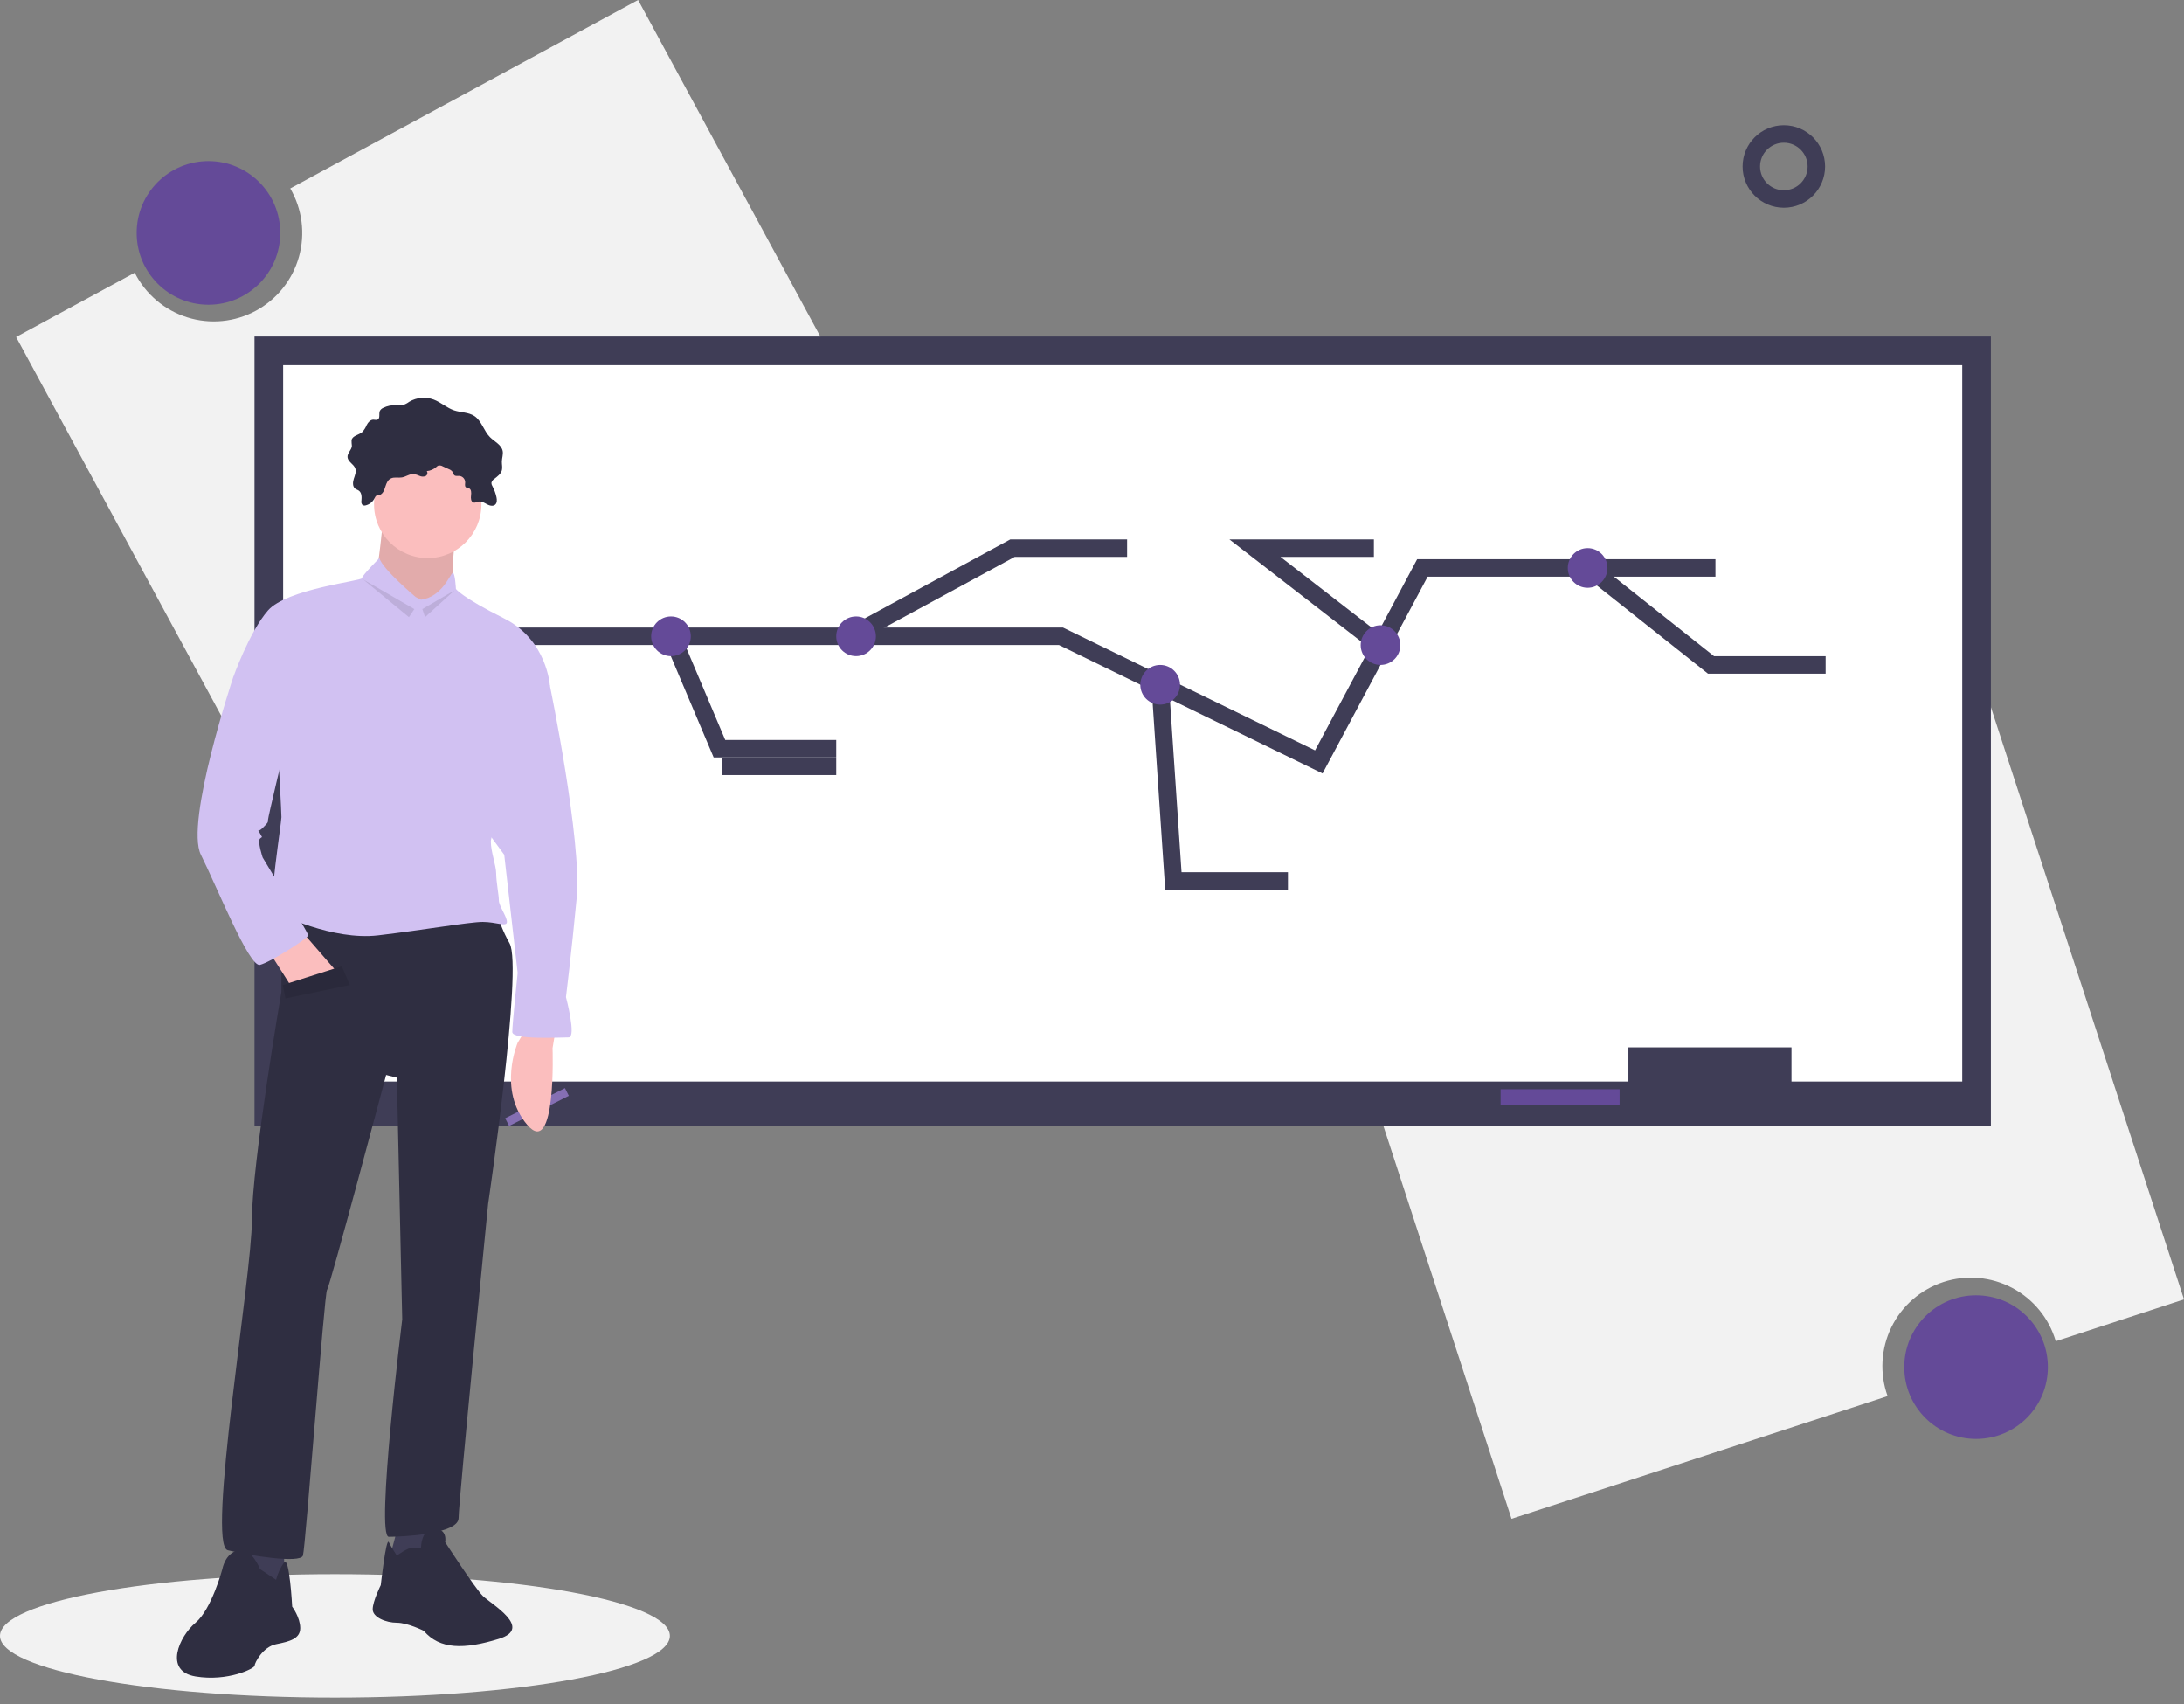 <svg width="250" height="195" viewBox="0 0 250 195" fill="none" xmlns="http://www.w3.org/2000/svg">
<rect x="0" y="0" width="250" height="195" fill="#808080" stroke="none"/>
<g clip-path="url(#clip0)">
<path d="M73.042 0L33.226 21.567C33.907 22.739 34.346 24.036 34.516 25.38C34.687 26.725 34.585 28.09 34.218 29.395C33.852 30.7 33.227 31.919 32.38 32.977C31.534 34.036 30.484 34.915 29.292 35.56C28.1 36.206 26.791 36.606 25.441 36.736C24.092 36.866 22.73 36.724 21.437 36.319C20.144 35.913 18.945 35.252 17.912 34.374C16.878 33.497 16.032 32.421 15.422 31.21L1.846 38.564L37.012 103.488L108.209 64.924L73.042 0Z" fill="#F2F2F2"/>
<path d="M23.862 34.873C28.402 34.873 32.082 31.193 32.082 26.653C32.082 22.114 28.402 18.434 23.862 18.434C19.323 18.434 15.643 22.114 15.643 26.653C15.643 31.193 19.323 34.873 23.862 34.873Z" fill="#644A98"/>
<path d="M173.022 173.806L216.071 159.764C215.613 158.488 215.415 157.134 215.489 155.78C215.564 154.427 215.909 153.102 216.505 151.884C217.101 150.667 217.935 149.581 218.959 148.692C219.982 147.803 221.173 147.128 222.462 146.708C223.75 146.287 225.11 146.13 226.461 146.245C227.812 146.36 229.125 146.745 230.325 147.377C231.524 148.009 232.584 148.875 233.442 149.924C234.301 150.973 234.94 152.184 235.321 153.485L250 148.697L227.103 78.501L150.125 103.61L173.022 173.806Z" fill="#F2F2F2"/>
<path d="M226.198 164.667C230.738 164.667 234.418 160.987 234.418 156.447C234.418 151.908 230.738 148.228 226.198 148.228C221.658 148.228 217.978 151.908 217.978 156.447C217.978 160.987 221.658 164.667 226.198 164.667Z" fill="#644A98"/>
<path d="M227.894 38.511H29.133V128.811H227.894V38.511Z" fill="#3F3D56"/>
<path d="M224.615 41.79H32.412V123.766H224.615V41.79Z" fill="white"/>
<path d="M205.067 119.856H186.402V126.162H205.067V119.856Z" fill="#3F3D56"/>
<path d="M185.393 124.649H171.772V126.415H185.393V124.649Z" fill="#644A98"/>
<path d="M48.051 72.815H121.451L132.831 78.359L150.963 87.192L162.818 64.996H196.365" stroke="#3F3D56" stroke-width="2" stroke-miterlimit="10"/>
<path d="M76.913 72.814L82.355 85.678H95.723" stroke="#3F3D56" stroke-width="2" stroke-miterlimit="10"/>
<path d="M97.314 72.814L115.902 62.725H129.018" stroke="#3F3D56" stroke-width="2" stroke-miterlimit="10"/>
<path d="M76.805 75.085C78.059 75.085 79.076 74.068 79.076 72.814C79.076 71.561 78.059 70.544 76.805 70.544C75.552 70.544 74.535 71.561 74.535 72.814C74.535 74.068 75.552 75.085 76.805 75.085Z" fill="#644A98"/>
<path d="M97.993 75.085C99.247 75.085 100.263 74.068 100.263 72.814C100.263 71.561 99.247 70.544 97.993 70.544C96.74 70.544 95.723 71.561 95.723 72.814C95.723 74.068 96.74 75.085 97.993 75.085Z" fill="#644A98"/>
<path d="M132.802 78.364L134.315 100.813H147.431" stroke="#3F3D56" stroke-width="2" stroke-miterlimit="10"/>
<path d="M158.063 73.897L143.648 62.725H157.268" stroke="#3F3D56" stroke-width="2" stroke-miterlimit="10"/>
<path d="M181.874 64.996L195.86 76.094H208.977" stroke="#3F3D56" stroke-width="2" stroke-miterlimit="10"/>
<path d="M132.802 80.634C134.055 80.634 135.072 79.618 135.072 78.364C135.072 77.11 134.055 76.094 132.802 76.094C131.548 76.094 130.531 77.11 130.531 78.364C130.531 79.618 131.548 80.634 132.802 80.634Z" fill="#644A98"/>
<path d="M181.735 67.265C182.989 67.265 184.005 66.249 184.005 64.995C184.005 63.742 182.989 62.725 181.735 62.725C180.481 62.725 179.465 63.742 179.465 64.995C179.465 66.249 180.481 67.265 181.735 67.265Z" fill="#644A98"/>
<path d="M158.025 76.093C159.279 76.093 160.295 75.077 160.295 73.823C160.295 72.57 159.279 71.553 158.025 71.553C156.771 71.553 155.755 72.57 155.755 73.823C155.755 75.077 156.771 76.093 158.025 76.093Z" fill="#644A98"/>
<path d="M82.607 87.696H95.723" stroke="#3F3D56" stroke-width="2" stroke-miterlimit="10"/>
<path d="M204.195 22.773C206.25 22.773 207.916 21.107 207.916 19.052C207.916 16.996 206.25 15.33 204.195 15.33C202.139 15.33 200.473 16.996 200.473 19.052C200.473 21.107 202.139 22.773 204.195 22.773Z" stroke="#3F3D56" stroke-width="2" stroke-miterlimit="10"/>
<path d="M38.34 194.266C59.514 194.266 76.679 191.104 76.679 187.203C76.679 183.303 59.514 180.141 38.34 180.141C17.165 180.141 0 183.303 0 187.203C0 191.104 17.165 194.266 38.34 194.266Z" fill="#F2F2F2"/>
<path d="M64.67 124.518L57.83 127.968L58.273 128.85L65.113 125.399L64.67 124.518Z" fill="#856FB3"/>
<path d="M63.558 118.099L63.251 119.943C63.251 119.943 63.712 132.695 60.332 128.7C56.952 124.706 59.256 119.328 59.256 119.328L60.178 117.792L63.558 118.099Z" fill="#FBBEBE"/>
<path d="M43.892 59.101C43.892 59.101 43.278 65.554 42.97 65.861C42.663 66.168 47.58 72.007 47.58 72.007L51.882 68.012C51.882 68.012 51.574 62.174 52.496 60.945C53.418 59.716 43.892 59.101 43.892 59.101Z" fill="#FBBEBE"/>
<path opacity="0.1" d="M43.892 59.101C43.892 59.101 43.278 65.554 42.97 65.861C42.663 66.168 47.58 72.007 47.58 72.007L51.882 68.012C51.882 68.012 51.574 62.174 52.496 60.945C53.418 59.716 43.892 59.101 43.892 59.101Z" fill="black"/>
<path d="M32.523 176.79V182.321L30.372 182.629L27.299 181.707L28.221 175.868L32.523 176.79Z" fill="#3F3D56"/>
<path d="M29.757 179.555C29.757 179.555 28.835 177.097 27.299 177.405C25.763 177.712 25.455 179.555 25.455 179.555C25.455 179.555 24.226 184.165 22.383 185.701C20.539 187.237 18.695 191.232 22.383 191.847C26.07 192.461 29.143 190.925 29.143 190.618C29.143 190.31 30.065 188.467 31.601 188.159C33.137 187.852 34.367 187.545 34.367 186.316C34.367 185.087 33.445 183.857 33.445 183.857C33.445 183.857 33.137 178.029 32.523 178.792C32.098 179.395 31.785 180.07 31.601 180.785L29.757 179.555Z" fill="#2F2E41"/>
<path d="M45.736 174.025L44.507 178.634L47.58 179.248L49.116 177.712L49.423 173.717L45.736 174.025Z" fill="#3F3D56"/>
<path d="M45.429 178.019C45.429 178.019 46.658 177.097 47.272 177.097H48.194C48.194 177.097 48.194 174.946 49.73 174.946C51.267 174.946 50.96 176.483 50.96 176.483C50.96 176.483 54.34 181.706 55.262 182.628C56.184 183.55 61.1 186.316 57.105 187.545C53.111 188.774 50.345 188.774 48.501 186.623C48.501 186.623 46.658 185.701 45.429 185.701C44.2 185.701 42.663 185.087 42.663 184.165C42.663 183.243 43.585 181.399 43.585 181.399C43.585 181.399 44.2 175.868 44.507 176.483C44.814 177.097 45.429 178.019 45.429 178.019Z" fill="#2F2E41"/>
<path d="M32.215 103.35V113.49C32.215 113.49 28.835 133.156 28.835 139.609C28.835 146.062 23.612 176.79 26.07 177.404C28.528 178.019 34.367 178.941 34.674 178.019C34.981 177.097 37.132 147.905 37.439 147.598C37.747 147.291 44.2 123.016 44.2 123.016L45.429 123.323L46.043 150.978C46.043 150.978 42.97 175.868 44.507 175.868C46.043 175.868 52.496 175.561 52.496 173.717C52.496 171.873 55.876 137.765 55.876 137.765C55.876 137.765 59.871 110.724 58.334 107.959C56.798 105.193 56.798 103.657 56.798 103.657L32.215 103.35Z" fill="#2F2E41"/>
<path d="M48.962 63.864C52.356 63.864 55.108 61.112 55.108 57.718C55.108 54.324 52.356 51.573 48.962 51.573C45.568 51.573 42.817 54.324 42.817 57.718C42.817 61.112 45.568 63.864 48.962 63.864Z" fill="#FBBEBE"/>
<path d="M47.58 68.32C47.58 68.32 43.739 65.093 43.431 63.864C43.431 63.864 41.434 65.862 41.434 66.169C41.434 66.476 32.83 67.398 30.679 69.856C28.528 72.314 26.685 77.538 26.685 77.538L31.908 87.371C31.908 87.371 32.216 92.902 32.216 93.517C32.216 94.131 30.679 103.964 31.294 104.272C31.908 104.579 38.054 107.652 43.278 107.037C48.502 106.423 53.725 105.501 55.262 105.501C56.798 105.501 58.027 106.115 58.027 105.501C58.027 104.886 57.105 103.657 57.105 103.043C57.105 102.428 56.798 100.892 56.798 99.97C56.798 99.048 56.184 97.511 56.184 96.282C56.184 95.053 62.944 78.46 62.944 78.46C62.944 78.46 62.636 73.236 57.72 70.778C52.803 68.32 52.189 67.398 52.189 67.398C52.189 67.398 52.093 65.554 51.834 65.554C51.574 65.554 50.653 68.32 48.194 68.627L47.58 68.32Z" fill="#D1C1F2"/>
<path d="M30.986 109.188L33.137 112.568L38.668 111.339L34.674 106.73L30.986 109.188Z" fill="#FBBEBE"/>
<path d="M61.1 76.001L62.944 78.46C62.944 78.46 66.631 96.282 66.016 102.735C65.402 109.188 64.787 114.104 64.787 114.104C64.787 114.104 66.016 118.714 65.095 118.714C64.173 118.714 58.642 119.021 58.642 118.099C58.642 117.177 59.256 111.339 59.256 111.339L57.72 97.818L54.34 93.209L61.1 76.001Z" fill="#D1C1F2"/>
<path d="M44.788 54.735C45.165 54.575 45.6 54.705 46.004 54.636C46.478 54.556 46.902 54.205 47.38 54.25C47.607 54.292 47.827 54.363 48.035 54.462C48.14 54.511 48.253 54.539 48.368 54.543C48.484 54.547 48.599 54.528 48.706 54.486C48.758 54.463 48.803 54.428 48.839 54.384C48.875 54.341 48.901 54.29 48.915 54.235C48.929 54.18 48.931 54.123 48.92 54.067C48.909 54.011 48.886 53.959 48.852 53.914C49.257 53.878 49.64 53.713 49.944 53.444C50.004 53.381 50.075 53.328 50.152 53.288C50.242 53.264 50.336 53.259 50.428 53.274C50.52 53.288 50.609 53.321 50.687 53.371L51.391 53.695C51.549 53.751 51.688 53.851 51.792 53.982C51.876 54.113 51.892 54.288 52.011 54.388C52.162 54.515 52.388 54.453 52.585 54.466C52.764 54.483 52.931 54.566 53.053 54.698C53.175 54.83 53.245 55.002 53.248 55.182C53.246 55.388 53.171 55.641 53.334 55.768C53.428 55.841 53.563 55.829 53.674 55.874C53.961 55.991 53.962 56.391 53.92 56.698C53.877 57.005 53.898 57.411 54.194 57.505C54.402 57.572 54.614 57.43 54.831 57.398C55.157 57.351 55.458 57.555 55.748 57.711C56.039 57.867 56.424 57.972 56.676 57.759C56.91 57.561 56.895 57.199 56.83 56.899C56.738 56.469 56.586 56.054 56.38 55.666C56.303 55.552 56.258 55.42 56.249 55.283C56.266 55.186 56.304 55.094 56.36 55.014C56.415 54.933 56.487 54.864 56.571 54.813C56.927 54.532 57.336 54.249 57.451 53.811C57.535 53.489 57.44 53.15 57.448 52.817C57.457 52.412 57.618 52.01 57.542 51.612C57.405 50.891 56.603 50.544 56.085 50.024C55.373 49.31 55.142 48.167 54.302 47.609C53.63 47.163 52.752 47.216 51.986 46.961C51.146 46.681 50.469 46.036 49.64 45.723C49.188 45.556 48.704 45.492 48.223 45.534C47.743 45.576 47.277 45.724 46.861 45.967C46.613 46.151 46.337 46.292 46.044 46.385C45.796 46.413 45.547 46.41 45.3 46.376C44.81 46.351 44.322 46.452 43.882 46.669C43.713 46.736 43.573 46.859 43.484 47.017C43.336 47.347 43.551 47.862 43.226 48.02C43.074 48.093 42.895 48.023 42.727 48.027C42.399 48.034 42.147 48.319 41.991 48.608C41.869 48.912 41.695 49.193 41.475 49.437C41.075 49.788 40.347 49.846 40.242 50.368C40.24 50.589 40.253 50.81 40.28 51.03C40.249 51.492 39.754 51.844 39.78 52.307C39.81 52.841 40.488 53.102 40.67 53.605C40.808 53.988 40.626 54.403 40.501 54.79C40.376 55.178 40.338 55.675 40.661 55.923C40.788 56.02 40.951 56.06 41.08 56.154C41.414 56.397 41.41 56.887 41.373 57.299C41.351 57.384 41.351 57.474 41.372 57.559C41.394 57.645 41.435 57.724 41.494 57.789C41.549 57.823 41.611 57.844 41.675 57.852C41.739 57.859 41.804 57.853 41.865 57.834C42.066 57.785 42.255 57.696 42.42 57.572C42.585 57.448 42.723 57.291 42.825 57.112C42.933 56.934 42.954 56.777 43.15 56.683C43.282 56.619 43.444 56.676 43.578 56.593C44.221 56.197 44 55.069 44.788 54.735Z" fill="#2F2E41"/>
<path d="M27.606 76.616L26.684 77.538C26.684 77.538 21.153 94.131 22.997 97.819C24.841 101.506 28.528 110.724 29.757 110.417C30.986 110.11 35.288 107.344 35.288 107.037C35.288 106.73 30.065 98.126 30.065 98.126C30.065 98.126 29.45 96.282 29.757 95.975C30.065 95.668 30.065 95.975 29.757 95.36C29.45 94.746 29.45 95.36 30.065 94.746C30.679 94.131 30.679 94.131 30.679 93.824C30.679 93.517 32.523 85.835 32.523 85.835L27.606 76.616Z" fill="#D1C1F2"/>
<path d="M32.369 112.722L39.129 110.571L40.051 112.722L32.676 114.258L32.369 112.722Z" fill="#2F2E41"/>
<path opacity="0.1" d="M32.369 112.722L39.129 110.571L40.051 112.722L32.676 114.258L32.369 112.722Z" fill="black"/>
<path opacity="0.1" d="M41.587 66.322L46.811 70.624L47.426 69.702L41.587 66.322Z" fill="black"/>
<path opacity="0.1" d="M52.035 67.552L48.348 69.703L48.655 70.624L52.035 67.552Z" fill="black"/>
</g>
<defs>
<clipPath id="clip0">
<rect width="250" height="194.266" fill="white"/>
</clipPath>
</defs>
</svg>
